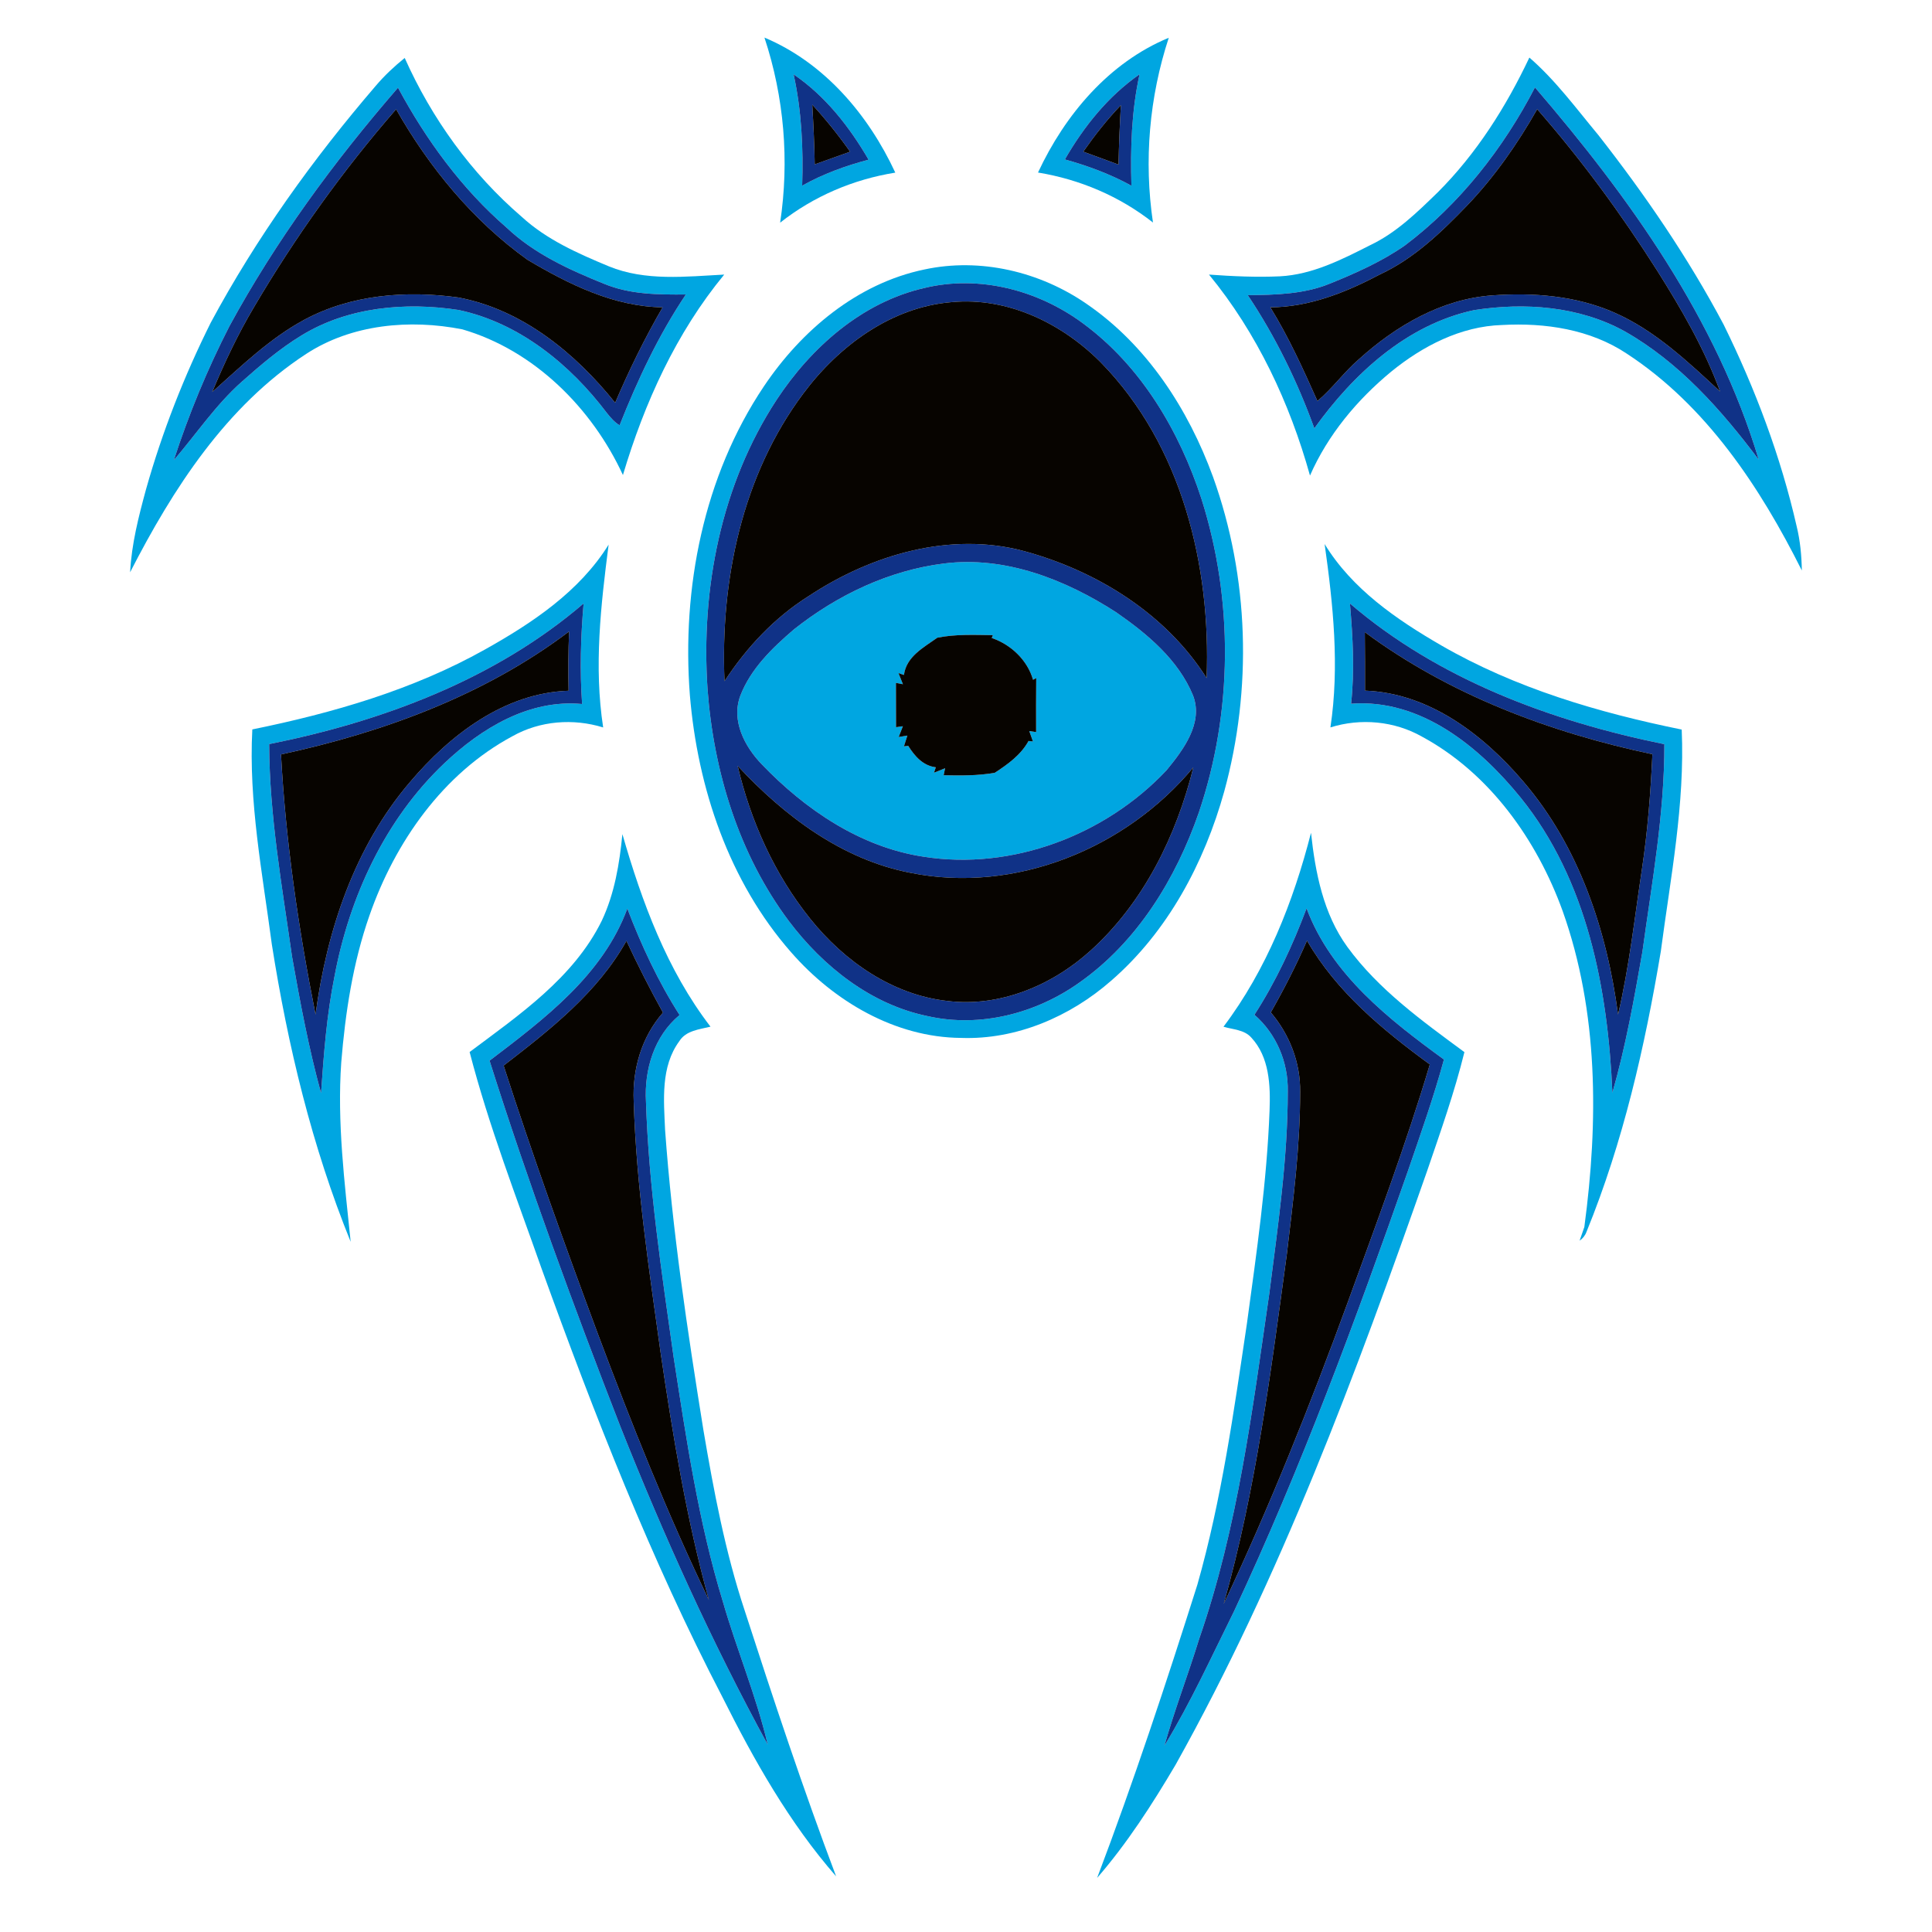 <?xml version="1.0" encoding="UTF-8" ?>

<svg width="400pt" height="400pt" viewBox="0 0 400 400" version="1.1" xmlns="http://www.w3.org/2000/svg">
<g id="#00a6e1ff">
<path fill="#00a6e1"  d=" M 214.91 35.72 C 220.48 23.77 229.58 12.96 241.98 7.82 C 237.94 20.12 236.81 33.26 238.71 46.07 C 231.79 40.63 223.59 37.15 214.91 35.72 M 220.47 33.01 C 225.24 34.33 229.90 36.06 234.25 38.45 C 234.02 30.72 234.27 22.96 235.93 15.39 C 229.42 19.92 224.40 26.19 220.47 33.01 Z" />
<path fill="#00a6e1"  d=" M 158.27 7.78 C 170.65 12.98 179.80 23.76 185.36 35.74 C 176.66 37.14 168.45 40.63 161.52 46.10 C 163.45 33.28 162.35 20.09 158.27 7.78 M 164.31 15.40 C 165.97 22.96 166.33 30.72 166.08 38.44 C 170.39 36.01 175.06 34.33 179.83 33.06 C 175.86 26.24 170.89 19.88 164.31 15.40 Z" />
<path fill="#00a6e1"  d=" M 77.77 17.80 C 79.58 15.66 81.62 13.75 83.79 12.00 C 89.39 24.53 97.58 35.92 108.01 44.88 C 113.16 49.62 119.67 52.48 126.05 55.14 C 133.62 58.25 141.99 57.26 149.94 56.85 C 139.98 68.93 133.41 83.44 128.97 98.35 C 122.58 84.50 110.58 72.51 95.73 68.19 C 84.87 66.04 72.82 67.11 63.38 73.28 C 46.81 84.09 35.80 101.19 26.94 118.48 C 27.24 112.63 28.70 106.94 30.23 101.32 C 33.58 89.42 38.12 77.86 43.63 66.81 C 53.08 49.23 64.78 32.92 77.77 17.80 M 47.49 67.55 C 42.92 76.46 39.09 85.75 35.99 95.27 C 40.65 89.84 44.68 83.81 50.06 79.03 C 53.96 75.57 57.96 72.16 62.43 69.44 C 72.07 63.54 83.98 62.49 94.96 64.18 C 107.52 66.84 118.05 75.46 125.65 85.51 C 126.41 86.46 127.22 87.42 128.28 88.05 C 132.02 78.63 136.33 69.41 142.00 60.97 C 136.33 61.01 130.48 60.99 125.15 58.79 C 117.93 55.88 110.63 52.57 104.91 47.15 C 95.58 39.07 88.24 28.98 82.40 18.16 C 69.17 33.41 57.14 49.79 47.49 67.55 Z" />
<path fill="#00a6e1"  d=" M 297.67 39.82 C 305.69 31.81 311.81 22.12 316.64 11.92 C 322.09 16.64 326.36 22.49 330.95 28.00 C 340.61 40.34 349.50 53.33 356.85 67.18 C 363.40 80.49 368.68 94.49 371.98 108.97 C 372.71 111.96 373.00 115.03 373.05 118.11 C 364.40 100.84 353.25 83.96 336.81 73.22 C 329.24 68.17 319.88 66.79 310.96 67.29 C 302.44 67.55 294.53 71.65 288.04 76.94 C 280.97 82.77 274.92 90.02 271.22 98.46 C 267.03 83.44 260.25 68.94 250.31 56.85 C 255.19 57.20 260.09 57.43 264.98 57.21 C 271.71 56.86 277.81 53.74 283.70 50.75 C 289.10 48.19 293.43 43.94 297.67 39.82 M 290.87 50.82 C 286.12 54.13 280.78 56.51 275.44 58.68 C 270.03 60.92 264.10 61.05 258.34 61.11 C 264.07 69.68 268.61 79.00 272.12 88.68 C 280.19 77.41 291.26 67.20 305.18 64.21 C 315.65 62.57 326.96 63.39 336.38 68.60 C 347.69 75.01 356.40 84.90 364.12 95.16 C 355.40 66.07 337.39 40.88 317.80 18.10 C 311.25 30.72 302.26 42.22 290.87 50.82 Z" />
<path fill="#00a6e1"  d=" M 191.40 55.79 C 202.97 53.30 215.32 56.24 224.99 62.93 C 237.46 71.47 246.03 84.71 251.15 98.75 C 258.62 119.52 259.29 142.62 253.46 163.88 C 249.33 178.67 241.77 192.88 230.06 203.04 C 221.56 210.49 210.42 215.29 198.99 214.89 C 185.31 214.79 172.65 207.29 163.82 197.19 C 150.93 182.53 144.43 163.15 142.83 143.91 C 141.13 121.76 145.66 98.63 158.14 80.01 C 165.91 68.42 177.48 58.67 191.40 55.79 M 191.44 59.61 C 178.49 62.55 167.95 71.91 160.80 82.76 C 149.29 100.33 145.08 121.94 146.49 142.70 C 147.76 159.77 152.98 176.88 163.32 190.69 C 170.42 200.11 180.35 207.99 192.11 210.39 C 202.94 212.82 214.50 209.82 223.45 203.45 C 235.46 195.01 243.45 181.93 248.20 168.24 C 255.25 147.40 255.40 124.29 248.76 103.32 C 244.19 89.24 236.24 75.75 224.14 66.89 C 214.89 60.06 202.74 56.89 191.44 59.61 Z" />
<path fill="#00a6e1"  d=" M 100.41 134.47 C 110.20 128.99 119.98 122.47 126.01 112.76 C 124.39 125.30 122.94 138.02 124.88 150.61 C 118.68 148.69 111.79 149.22 106.11 152.42 C 91.72 160.13 81.77 174.38 76.49 189.55 C 73.06 199.34 71.49 209.68 70.65 219.99 C 69.78 232.39 71.34 244.78 72.60 257.10 C 64.59 237.36 59.59 216.54 56.28 195.52 C 54.33 180.76 51.45 165.97 52.24 151.02 C 68.91 147.62 85.50 142.83 100.41 134.47 M 55.73 154.06 C 55.78 168.88 58.40 183.51 60.48 198.15 C 62.15 207.60 63.93 217.06 66.47 226.33 C 67.03 218.24 67.64 210.13 69.25 202.17 C 72.34 185.70 79.71 169.68 91.98 158.04 C 99.62 150.79 109.56 144.72 120.52 145.76 C 120.03 138.82 120.23 131.86 120.83 124.94 C 102.48 140.69 79.17 149.36 55.73 154.06 Z" />
<path fill="#00a6e1"  d=" M 274.25 112.64 C 279.92 121.94 289.14 128.27 298.39 133.62 C 313.73 142.48 330.91 147.53 348.18 151.05 C 348.86 166.49 345.86 181.75 343.85 197.00 C 340.54 216.74 336.06 236.42 328.48 255.01 C 328.21 255.77 327.70 256.42 327.04 256.87 C 327.28 256.16 327.78 254.75 328.02 254.04 C 330.94 232.26 330.98 209.53 323.52 188.59 C 318.18 173.87 308.41 160.09 294.42 152.52 C 288.70 149.27 281.72 148.64 275.45 150.60 C 277.35 137.98 276.02 125.20 274.25 112.64 M 279.49 124.95 C 280.08 131.85 280.48 138.79 279.73 145.70 C 294.15 144.61 306.28 154.61 314.84 165.15 C 328.66 182.27 332.89 204.79 333.83 226.23 C 336.57 216.67 338.32 206.85 340.04 197.07 C 342.00 182.80 344.61 168.54 344.59 154.08 C 321.16 149.31 297.85 140.69 279.49 124.95 Z" />
<path fill="#00a6e1"  d=" M 195.42 116.67 C 208.12 115.06 220.65 120.01 231.14 126.80 C 237.55 131.26 243.97 136.60 247.01 144.00 C 249.19 149.71 244.97 155.27 241.52 159.47 C 228.88 172.92 209.51 180.29 191.14 177.36 C 178.10 175.37 166.70 167.60 157.72 158.25 C 154.19 154.59 151.37 149.25 153.25 144.11 C 155.39 138.49 159.88 134.16 164.35 130.33 C 173.29 123.23 184.03 118.09 195.42 116.67 M 194.06 132.03 C 191.24 134.05 187.65 135.91 187.15 139.74 L 186.02 139.36 C 186.25 139.93 186.71 141.08 186.94 141.66 L 185.49 141.39 C 185.50 144.45 185.50 147.50 185.51 150.56 L 186.93 150.36 C 186.71 150.92 186.28 152.03 186.06 152.59 L 187.86 152.29 C 187.69 152.85 187.33 153.96 187.15 154.52 L 188.04 154.42 C 189.36 156.55 191.10 158.54 193.75 158.86 L 193.37 159.98 C 193.94 159.75 195.09 159.29 195.67 159.06 L 195.37 160.51 C 198.90 160.59 202.46 160.61 205.95 160.00 C 208.67 158.23 211.35 156.31 212.95 153.41 L 213.86 153.51 C 213.67 152.97 213.29 151.89 213.10 151.36 L 214.52 151.57 C 214.51 147.84 214.50 144.11 214.54 140.38 L 213.88 140.74 C 212.71 136.66 209.30 133.44 205.33 132.09 L 205.56 131.50 C 201.72 131.45 197.84 131.27 194.06 132.03 Z" />
<path fill="#00a6e1"  d=" M 128.86 172.70 C 132.91 186.75 138.10 200.86 147.10 212.56 C 144.81 213.13 142.03 213.35 140.65 215.56 C 136.75 220.85 137.43 227.77 137.70 233.95 C 139.20 254.78 142.32 275.45 145.63 296.06 C 147.77 308.67 150.14 321.29 154.18 333.45 C 160.15 351.91 166.26 370.33 173.11 388.48 C 163.42 377.40 156.13 364.46 149.57 351.36 C 134.77 322.89 123.08 292.94 112.18 262.79 C 106.93 247.90 101.20 233.12 97.23 217.81 C 107.49 210.13 118.77 202.45 124.59 190.63 C 127.24 185.01 128.26 178.82 128.86 172.70 M 101.36 219.60 C 109.46 245.19 118.74 270.40 128.47 295.42 C 137.40 317.89 147.36 339.98 158.95 361.21 C 156.58 351.13 152.52 341.54 149.66 331.60 C 144.61 315.10 142.10 297.96 139.46 280.95 C 136.99 263.39 134.31 245.80 133.74 228.06 C 133.37 221.43 135.44 214.50 140.70 210.15 C 136.27 203.24 132.81 195.77 129.88 188.12 C 124.77 201.93 112.64 211.01 101.36 219.60 Z" />
<path fill="#00a6e1"  d=" M 253.31 212.57 C 262.23 200.76 267.78 186.67 271.43 172.42 C 272.32 180.67 273.98 189.19 278.95 196.04 C 285.42 204.91 294.45 211.38 303.19 217.83 C 301.13 226.16 298.26 234.27 295.49 242.38 C 280.75 284.41 265.18 326.41 243.39 365.38 C 238.56 373.56 233.39 381.60 227.15 388.80 C 234.73 368.80 241.45 348.48 247.90 328.10 C 252.93 310.40 255.47 292.13 258.17 273.97 C 260.16 259.34 262.29 244.69 262.85 229.92 C 263.05 224.71 262.82 218.84 259.06 214.81 C 257.61 213.17 255.25 213.16 253.31 212.57 M 270.51 188.07 C 267.63 195.74 264.16 203.21 259.72 210.10 C 264.26 214.05 266.73 219.92 266.62 225.92 C 266.62 239.95 264.57 253.89 262.80 267.79 C 259.30 291.85 256.29 316.22 248.28 339.30 C 245.99 346.71 243.20 353.97 241.08 361.43 C 246.52 352.50 250.85 342.94 255.50 333.59 C 269.37 303.97 280.70 273.24 291.51 242.40 C 294.13 234.76 296.83 227.15 298.95 219.36 C 287.53 211.04 275.64 201.76 270.51 188.07 Z" />
</g>
<g id="#103287fe">
<path fill="#103287"  d=" M 164.31 15.40 C 170.89 19.88 175.86 26.24 179.83 33.06 C 175.06 34.33 170.39 36.01 166.08 38.44 C 166.33 30.72 165.97 22.96 164.31 15.40 M 168.17 21.67 C 168.41 25.79 168.61 29.90 168.68 34.03 C 171.12 33.15 173.56 32.28 176.01 31.41 C 173.60 28.00 170.99 24.74 168.17 21.67 Z" />
<path fill="#103287"  d=" M 220.47 33.01 C 224.40 26.19 229.42 19.92 235.93 15.39 C 234.27 22.96 234.02 30.72 234.25 38.45 C 229.90 36.06 225.24 34.33 220.47 33.01 M 224.28 31.40 C 226.71 32.29 229.15 33.18 231.58 34.08 C 231.66 29.97 231.83 25.87 232.07 21.77 C 229.21 24.75 226.65 28.01 224.28 31.40 Z" />
<path fill="#103287"  d=" M 47.49 67.55 C 57.14 49.79 69.17 33.41 82.40 18.16 C 88.24 28.98 95.58 39.07 104.91 47.15 C 110.63 52.57 117.93 55.88 125.15 58.79 C 130.48 60.99 136.33 61.01 142.00 60.97 C 136.33 69.41 132.02 78.63 128.28 88.05 C 127.22 87.42 126.41 86.46 125.65 85.51 C 118.05 75.46 107.52 66.84 94.96 64.18 C 83.98 62.49 72.07 63.54 62.43 69.44 C 57.96 72.16 53.96 75.57 50.06 79.03 C 44.68 83.81 40.65 89.84 35.99 95.27 C 39.09 85.75 42.92 76.46 47.49 67.55 M 52.58 63.60 C 49.24 69.22 46.45 75.15 43.93 81.17 C 49.97 75.79 55.86 70.04 63.04 66.18 C 72.72 60.97 84.18 60.10 94.90 61.59 C 108.14 64.09 119.13 73.12 127.36 83.39 C 130.25 76.62 133.49 70.00 137.19 63.63 C 127.04 63.48 117.73 58.84 109.20 53.78 C 97.89 45.67 88.86 34.67 82.01 22.62 C 70.95 35.33 61.11 49.09 52.58 63.60 Z" />
<path fill="#103287"  d=" M 290.87 50.82 C 302.26 42.22 311.25 30.72 317.80 18.10 C 337.39 40.88 355.40 66.07 364.12 95.16 C 356.40 84.90 347.69 75.01 336.38 68.60 C 326.96 63.39 315.65 62.57 305.18 64.21 C 291.26 67.20 280.19 77.41 272.12 88.68 C 268.61 79.00 264.07 69.68 258.34 61.11 C 264.10 61.05 270.03 60.92 275.44 58.68 C 280.78 56.51 286.12 54.13 290.87 50.82 M 318.26 22.61 C 314.18 29.79 309.43 36.61 303.72 42.58 C 298.41 48.09 292.76 53.53 285.74 56.80 C 278.69 60.52 271.11 63.58 263.01 63.63 C 266.82 69.81 269.81 76.41 272.76 83.03 C 275.89 80.41 278.26 77.02 281.35 74.37 C 288.99 67.46 298.47 61.91 308.93 61.16 C 317.46 60.53 326.29 61.23 334.20 64.70 C 342.65 68.41 349.44 74.87 356.13 81.06 C 352.87 72.18 348.10 63.96 343.07 55.99 C 335.63 44.27 327.40 33.06 318.26 22.61 Z" />
<path fill="#103287"  d=" M 191.44 59.61 C 202.74 56.89 214.89 60.06 224.14 66.89 C 236.24 75.75 244.19 89.24 248.76 103.32 C 255.40 124.29 255.25 147.40 248.20 168.24 C 243.45 181.93 235.46 195.01 223.45 203.45 C 214.50 209.82 202.94 212.82 192.11 210.39 C 180.35 207.99 170.42 200.11 163.32 190.69 C 152.98 176.88 147.76 159.77 146.49 142.70 C 145.08 121.94 149.29 100.33 160.80 82.76 C 167.95 71.91 178.49 62.55 191.44 59.61 M 166.33 81.46 C 153.64 98.40 149.12 120.20 150.00 141.03 C 154.57 134.04 160.38 127.83 167.48 123.38 C 180.40 114.84 196.75 109.98 212.07 114.11 C 227.10 118.22 241.37 127.04 249.82 140.39 C 250.72 117.07 244.67 92.18 227.97 75.10 C 219.96 66.99 208.68 61.47 197.08 62.55 C 184.53 63.55 173.66 71.62 166.33 81.46 M 195.42 116.67 C 184.03 118.09 173.29 123.23 164.35 130.33 C 159.88 134.16 155.39 138.49 153.25 144.11 C 151.37 149.25 154.19 154.59 157.72 158.25 C 166.70 167.60 178.10 175.37 191.14 177.36 C 209.51 180.29 228.88 172.92 241.52 159.47 C 244.97 155.27 249.19 149.71 247.01 144.00 C 243.97 136.60 237.55 131.26 231.14 126.80 C 220.65 120.01 208.12 115.06 195.42 116.67 M 152.72 158.56 C 155.42 170.00 160.35 181.02 167.74 190.21 C 174.75 198.97 184.73 205.96 196.09 207.23 C 206.97 208.60 217.86 204.01 225.83 196.77 C 236.78 186.86 243.54 173.07 247.06 158.89 C 233.15 175.67 210.13 185.09 188.51 180.71 C 174.33 177.98 162.36 168.93 152.72 158.56 Z" />
<path fill="#103287"  d=" M 55.73 154.06 C 79.17 149.36 102.48 140.69 120.83 124.94 C 120.23 131.86 120.03 138.82 120.52 145.76 C 109.56 144.72 99.62 150.79 91.98 158.04 C 79.71 169.68 72.34 185.70 69.25 202.17 C 67.64 210.13 67.03 218.24 66.47 226.33 C 63.93 217.06 62.15 207.60 60.48 198.15 C 58.40 183.51 55.78 168.88 55.73 154.06 M 58.18 156.20 C 59.16 174.30 61.80 192.29 65.33 210.05 C 67.64 192.73 73.37 175.37 84.88 161.92 C 93.15 152.15 104.42 143.46 117.72 143.01 C 117.64 138.92 117.66 134.83 117.82 130.74 C 100.36 143.94 79.42 151.61 58.18 156.20 Z" />
<path fill="#103287"  d=" M 279.49 124.95 C 297.85 140.69 321.16 149.31 344.59 154.08 C 344.61 168.54 342.00 182.80 340.04 197.07 C 338.32 206.85 336.57 216.67 333.83 226.23 C 332.89 204.79 328.66 182.27 314.84 165.15 C 306.28 154.61 294.15 144.61 279.73 145.70 C 280.48 138.79 280.08 131.85 279.49 124.95 M 282.57 130.88 C 282.61 134.91 282.62 138.95 282.61 142.99 C 295.83 143.47 307.06 152.06 315.33 161.74 C 326.91 175.22 332.70 192.66 335.00 210.05 C 337.32 200.15 338.42 190.03 339.94 179.99 C 341.13 172.10 341.74 164.13 342.11 156.16 C 320.90 151.67 300.10 143.86 282.57 130.88 Z" />
<path fill="#103287"  d=" M 101.36 219.60 C 112.64 211.01 124.77 201.93 129.88 188.12 C 132.81 195.77 136.27 203.24 140.70 210.15 C 135.44 214.50 133.37 221.43 133.74 228.06 C 134.31 245.80 136.99 263.39 139.46 280.95 C 142.10 297.96 144.61 315.10 149.66 331.60 C 152.52 341.54 156.58 351.13 158.95 361.21 C 147.36 339.98 137.40 317.89 128.47 295.42 C 118.74 270.40 109.46 245.19 101.36 219.60 M 129.70 194.80 C 123.70 205.54 113.84 213.23 104.27 220.62 C 110.29 239.29 116.94 257.76 123.78 276.15 C 130.77 294.78 138.12 313.31 146.76 331.24 C 142.13 314.48 139.32 297.31 136.78 280.13 C 134.38 262.82 131.73 245.48 131.20 227.99 C 130.90 221.37 132.84 214.67 137.26 209.65 C 134.56 204.79 132.05 199.83 129.70 194.80 Z" />
<path fill="#103287"  d=" M 270.51 188.07 C 275.64 201.76 287.53 211.04 298.95 219.36 C 296.83 227.15 294.13 234.76 291.51 242.40 C 280.70 273.24 269.37 303.97 255.50 333.59 C 250.85 342.94 246.52 352.50 241.08 361.43 C 243.20 353.97 245.99 346.71 248.28 339.30 C 256.29 316.22 259.30 291.85 262.80 267.79 C 264.57 253.89 266.62 239.95 266.62 225.92 C 266.73 219.92 264.26 214.05 259.72 210.10 C 264.16 203.21 267.63 195.74 270.51 188.07 M 270.60 194.74 C 268.39 199.84 265.85 204.78 263.11 209.61 C 267.00 214.19 269.26 220.01 269.18 226.05 C 269.19 237.30 267.75 248.49 266.43 259.65 C 263.13 283.96 260.04 308.42 253.35 332.09 C 262.93 311.76 271.26 290.87 278.98 269.78 C 284.92 253.41 291.05 237.08 296.03 220.38 C 286.29 213.26 276.70 205.35 270.60 194.74 Z" />
</g>
<g id="#070400ff">
<path fill="#070400"  d=" M 168.17 21.67 C 170.99 24.74 173.60 28.00 176.01 31.41 C 173.56 32.28 171.12 33.15 168.68 34.03 C 168.61 29.90 168.41 25.79 168.17 21.67 Z" />
<path fill="#070400"  d=" M 224.28 31.40 C 226.65 28.01 229.21 24.75 232.07 21.77 C 231.83 25.87 231.66 29.97 231.58 34.08 C 229.15 33.18 226.71 32.29 224.28 31.40 Z" />
<path fill="#070400"  d=" M 52.58 63.60 C 61.11 49.09 70.95 35.33 82.01 22.62 C 88.86 34.67 97.89 45.67 109.20 53.78 C 117.73 58.84 127.04 63.48 137.19 63.63 C 133.49 70.00 130.25 76.62 127.36 83.39 C 119.13 73.12 108.14 64.09 94.90 61.59 C 84.18 60.10 72.72 60.97 63.04 66.18 C 55.86 70.04 49.97 75.79 43.93 81.17 C 46.45 75.15 49.24 69.22 52.58 63.60 Z" />
<path fill="#070400"  d=" M 318.26 22.61 C 327.40 33.06 335.63 44.27 343.07 55.99 C 348.10 63.96 352.87 72.18 356.13 81.06 C 349.44 74.87 342.65 68.41 334.20 64.70 C 326.29 61.23 317.46 60.53 308.93 61.16 C 298.47 61.91 288.99 67.46 281.35 74.37 C 278.26 77.02 275.89 80.41 272.76 83.03 C 269.81 76.41 266.82 69.81 263.01 63.63 C 271.11 63.58 278.69 60.52 285.74 56.80 C 292.76 53.53 298.41 48.09 303.72 42.58 C 309.43 36.61 314.18 29.79 318.26 22.61 Z" />
<path fill="#070400"  d=" M 166.33 81.46 C 173.66 71.62 184.53 63.55 197.08 62.55 C 208.68 61.47 219.96 66.99 227.97 75.10 C 244.67 92.18 250.72 117.07 249.82 140.39 C 241.37 127.04 227.10 118.22 212.07 114.11 C 196.75 109.98 180.40 114.84 167.48 123.38 C 160.38 127.83 154.57 134.04 150.00 141.03 C 149.12 120.20 153.64 98.40 166.33 81.46 Z" />
<path fill="#070400"  d=" M 58.18 156.20 C 79.42 151.61 100.36 143.94 117.82 130.74 C 117.66 134.83 117.64 138.92 117.72 143.01 C 104.42 143.46 93.15 152.15 84.88 161.92 C 73.37 175.37 67.64 192.73 65.33 210.05 C 61.80 192.29 59.16 174.30 58.18 156.20 Z" />
<path fill="#070400"  d=" M 194.06 132.03 C 197.84 131.27 201.72 131.45 205.56 131.50 L 205.33 132.09 C 209.30 133.44 212.71 136.66 213.88 140.74 L 214.54 140.38 C 214.50 144.11 214.51 147.84 214.52 151.57 L 213.10 151.36 C 213.29 151.89 213.67 152.97 213.86 153.51 L 212.95 153.41 C 211.35 156.31 208.67 158.23 205.95 160.00 C 202.46 160.61 198.90 160.59 195.37 160.51 L 195.67 159.06 C 195.09 159.29 193.94 159.75 193.37 159.98 L 193.75 158.86 C 191.10 158.54 189.36 156.55 188.04 154.42 L 187.15 154.52 C 187.33 153.96 187.69 152.85 187.86 152.29 L 186.06 152.59 C 186.28 152.03 186.71 150.92 186.93 150.36 L 185.51 150.56 C 185.50 147.50 185.50 144.45 185.49 141.39 L 186.94 141.66 C 186.71 141.08 186.25 139.93 186.02 139.36 L 187.15 139.74 C 187.65 135.91 191.24 134.05 194.06 132.03 Z" />
<path fill="#070400"  d=" M 282.57 130.88 C 300.10 143.86 320.90 151.67 342.11 156.16 C 341.74 164.13 341.13 172.10 339.94 179.99 C 338.42 190.03 337.32 200.15 335.00 210.05 C 332.70 192.66 326.91 175.22 315.33 161.74 C 307.06 152.06 295.83 143.47 282.61 142.99 C 282.62 138.95 282.61 134.91 282.57 130.88 Z" />
<path fill="#070400"  d=" M 152.72 158.56 C 162.36 168.93 174.33 177.98 188.51 180.71 C 210.13 185.09 233.15 175.67 247.06 158.89 C 243.54 173.07 236.78 186.86 225.83 196.77 C 217.86 204.01 206.97 208.60 196.09 207.23 C 184.73 205.96 174.75 198.97 167.74 190.21 C 160.35 181.02 155.42 170.00 152.72 158.56 Z" />
<path fill="#070400"  d=" M 129.70 194.80 C 132.05 199.83 134.56 204.79 137.26 209.65 C 132.84 214.67 130.90 221.37 131.20 227.99 C 131.73 245.48 134.38 262.82 136.78 280.13 C 139.32 297.31 142.13 314.48 146.76 331.24 C 138.12 313.31 130.77 294.78 123.78 276.15 C 116.94 257.76 110.29 239.29 104.27 220.62 C 113.84 213.23 123.70 205.54 129.70 194.80 Z" />
<path fill="#070400"  d=" M 270.60 194.74 C 276.70 205.35 286.29 213.26 296.03 220.38 C 291.05 237.08 284.92 253.41 278.98 269.78 C 271.26 290.87 262.93 311.76 253.35 332.09 C 260.04 308.42 263.13 283.96 266.43 259.65 C 267.75 248.49 269.19 237.30 269.18 226.05 C 269.26 220.01 267.00 214.19 263.11 209.61 C 265.85 204.78 268.39 199.84 270.60 194.74 Z" />
</g>
</svg>
